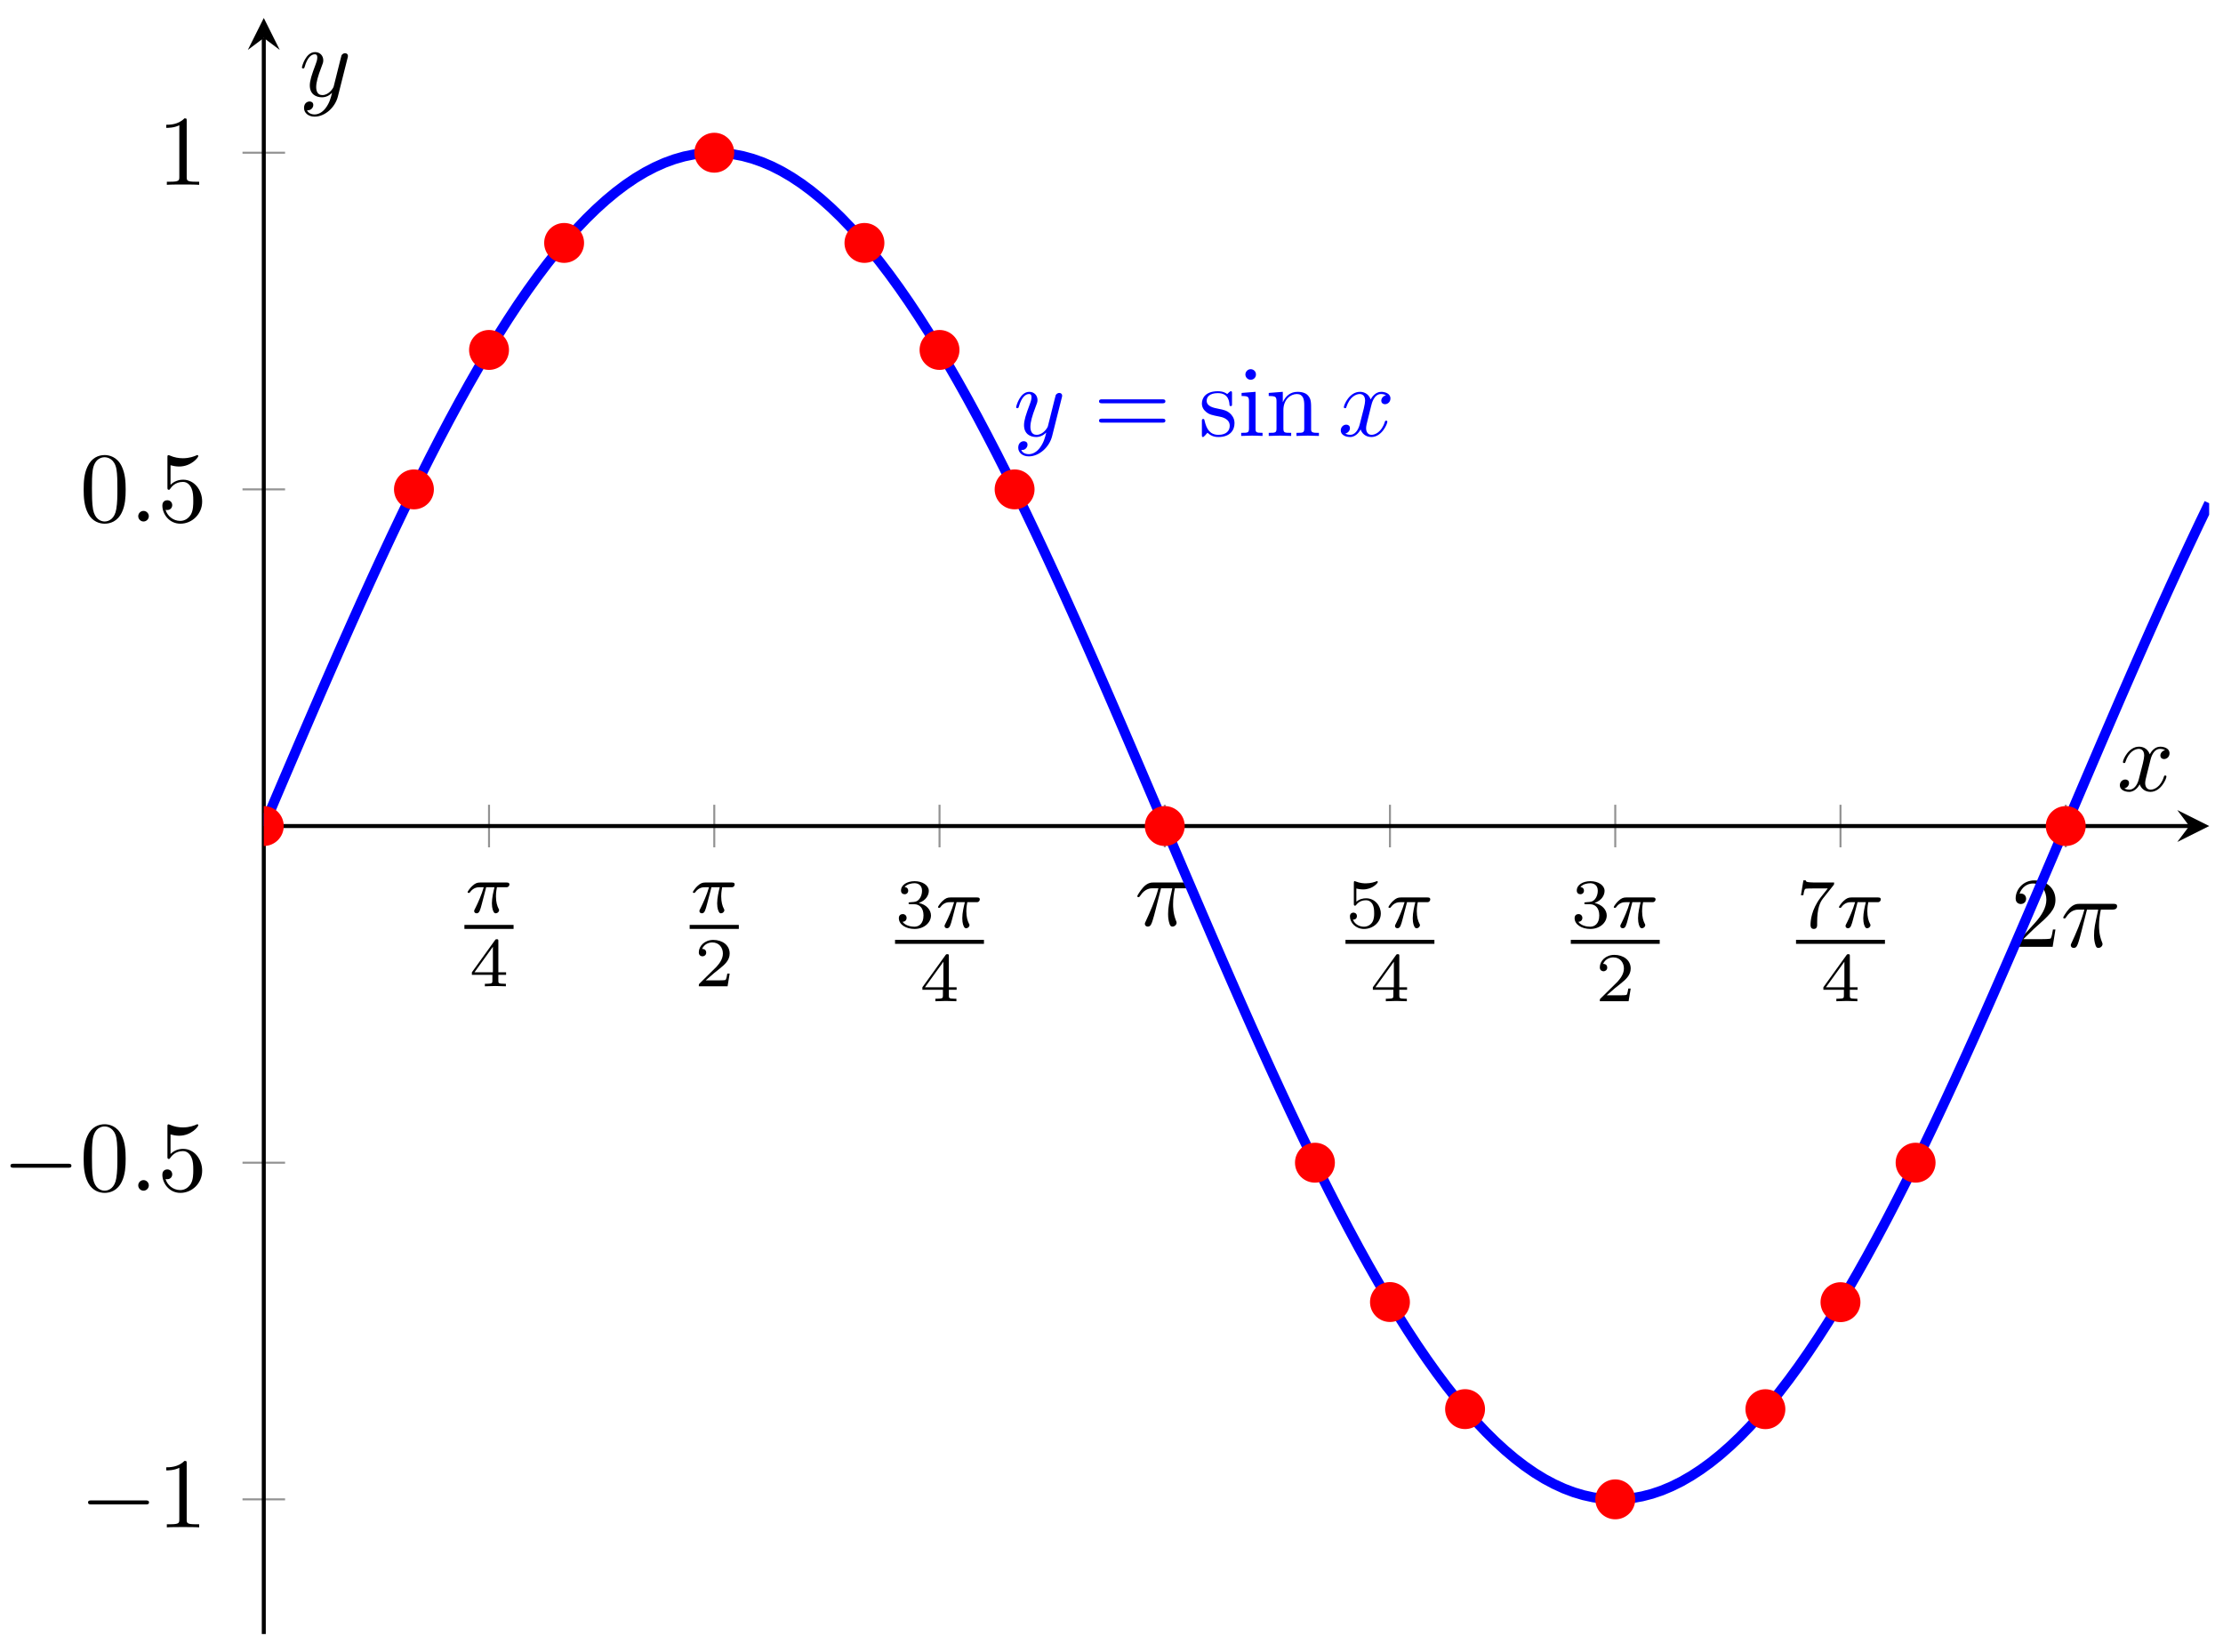 <svg xmlns="http://www.w3.org/2000/svg" xmlns:xlink="http://www.w3.org/1999/xlink" version="1.1" width="222" height="165" viewBox="0 0 222 165">
<defs>
<path id="font_1_1" d="M.311 .363H.43C.415 .303 .393 .212 .393 .133 .393 .093 .398 .066 .404 .044 .42-.006 .433-.01 .449-.01 .472-.01 .496 .011 .496 .035 .496 .043 .494 .047 .488 .057 .469 .094 .451 .151 .451 .233 .451 .252 .451 .292 .465 .363H.59C.608 .363 .616 .363 .627 .371 .641 .381 .644 .397 .644 .402 .644 .431 .618 .431 .601 .431H.224C.183 .431 .155 .422 .11 .38 .084 .357 .045 .303 .045 .294 .045 .282 .058 .282 .062 .282 .073 .282 .074 .284 .08 .293 .131 .363 .193 .363 .215 .363H.276C.245 .253 .191 .135 .161 .075 .155 .062 .145 .041 .142 .037 .141 .033 .139 .029 .139 .022 .139 .006 .151-.01 .174-.01 .214-.01 .225 .035 .249 .125L.311 .363Z"/>
<path id="font_2_3" d="M.529 .164V.2H.418V.646C.418 .667 .418 .674 .396 .674 .384 .674 .38 .674 .37 .66L.039 .2V.164H.333V.082C.333 .048 .333 .036 .252 .036H.225V0C.275 .002 .339 .004 .375 .004 .412 .004 .476 .002 .526 0V.036H.499C.418 .036 .418 .048 .418 .082V.164H.529M.34 .566V.2H.076L.34 .566Z"/>
<path id="font_2_1" d="M.505 .182H.471C.468 .16 .458 .101 .445 .091 .437 .085 .36 .085 .346 .085H.162C.267 .178 .302 .206 .362 .253 .436 .312 .505 .374 .505 .469 .505 .59 .399 .664 .271 .664 .147 .664 .063 .577 .063 .485 .063 .434 .106 .429 .116 .429 .14 .429 .169 .446 .169 .482 .169 .5 .162 .535 .11 .535 .141 .606 .209 .628 .256 .628 .356 .628 .408 .55 .408 .469 .408 .382 .346 .313 .314 .277L.073 .039C.063 .03 .063 .028 .063 0H.475L.505 .182Z"/>
<path id="font_2_2" d="M.273 .334C.351 .334 .407 .28 .407 .173 .407 .049 .335 .012 .277 .012 .237 .012 .149 .023 .107 .082 .154 .084 .165 .117 .165 .138 .165 .17 .141 .193 .11 .193 .082 .193 .054 .176 .054 .135 .054 .041 .158-.02 .279-.02 .418-.02 .514 .073 .514 .173 .514 .251 .45 .329 .34 .352 .445 .39 .483 .465 .483 .526 .483 .605 .392 .664 .281 .664 .17 .664 .085 .61 .085 .53 .085 .496 .107 .477 .137 .477 .168 .477 .188 .5 .188 .528 .188 .557 .168 .578 .137 .58 .172 .624 .241 .635 .278 .635 .323 .635 .386 .613 .386 .526 .386 .484 .372 .438 .346 .407 .313 .369 .285 .367 .235 .364 .21 .362 .208 .362 .203 .361 .201 .361 .193 .359 .193 .348 .193 .334 .202 .334 .219 .334H.273Z"/>
<path id="font_3_1" d="M.265 .373H.378C.345 .225 .336 .182 .336 .115 .336 .1 .336 .073 .344 .039 .354-.005 .365-.011 .38-.011 .4-.011 .421 .007 .421 .027 .421 .033 .421 .035 .415 .049 .386 .121 .386 .186 .386 .214 .386 .267 .393 .321 .404 .373H.518C.531 .373 .567 .373 .567 .407 .567 .431 .546 .431 .527 .431H.192C.17 .431 .132 .431 .088 .384 .053 .345 .027 .299 .027 .294 .027 .293 .027 .284 .039 .284 .047 .284 .049 .288 .055 .296 .104 .373 .162 .373 .182 .373H.239C.207 .252 .153 .131 .111 .04 .103 .025 .103 .023 .103 .016 .103-.003 .119-.011 .132-.011 .162-.011 .17 .017 .182 .054 .196 .1 .196 .102 .209 .152L.265 .373Z"/>
<path id="font_2_4" d="M.155 .559C.206 .546 .236 .546 .252 .546 .384 .546 .462 .636 .462 .651 .462 .662 .455 .665 .45 .665 .448 .665 .446 .665 .442 .662 .418 .653 .365 .633 .291 .633 .263 .633 .21 .635 .145 .66 .135 .665 .133 .665 .132 .665 .119 .665 .119 .654 .119 .638V.343C.119 .325 .119 .313 .135 .313 .144 .313 .145 .315 .155 .327 .198 .383 .259 .391 .294 .391 .354 .391 .381 .343 .386 .335 .404 .301 .41 .263 .41 .205 .41 .175 .41 .116 .38 .072 .355 .036 .312 .012 .263 .012 .198 .012 .131 .048 .106 .114 .144 .111 .163 .136 .163 .163 .163 .206 .126 .214 .113 .214 .111 .214 .063 .214 .063 .16 .063 .07 .145-.02 .265-.02 .393-.02 .505 .075 .505 .201 .505 .314 .419 .419 .295 .419 .251 .419 .199 .408 .155 .37V.559Z"/>
<path id="font_2_5" d="M.535 .605C.545 .617 .545 .619 .545 .645H.283C.243 .645 .232 .646 .196 .648 .144 .652 .142 .659 .139 .676H.105L.07 .463H.104C.106 .478 .116 .544 .132 .554 .14 .56 .221 .56 .236 .56H.454C.422 .518 .371 .456 .35 .428 .219 .255 .207 .096 .207 .037 .207 .026 .207-.02 .254-.02 .302-.02 .302 .025 .302 .038V.078C.302 .272 .342 .361 .385 .416L.535 .605Z"/>
<path id="font_4_3" d="M.127 .077 .233 .18C.389 .318 .449 .372 .449 .472 .449 .586 .359 .666 .237 .666 .124 .666 .05 .574 .05 .485 .05 .429 .1 .429 .103 .429 .12 .429 .155 .441 .155 .482 .155 .508 .137 .534 .102 .534 .094 .534 .092 .534 .089 .533 .112 .598 .166 .635 .224 .635 .315 .635 .358 .554 .358 .472 .358 .392 .308 .313 .253 .251L.061 .037C.05 .026 .05 .024 .05 0H.421L.449 .174H.424C.419 .144 .412 .1 .402 .085 .395 .077 .329 .077 .307 .077H.127Z"/>
<path id="font_5_1" d="M.659 .23C.676 .23 .694 .23 .694 .25 .694 .27 .676 .27 .659 .27H.118C.101 .27 .083 .27 .083 .25 .083 .23 .101 .23 .118 .23H.659Z"/>
<path id="font_4_2" d="M.294 .64C.294 .664 .294 .666 .271 .666 .209 .602 .121 .602 .089 .602V.571C.109 .571 .168 .571 .22 .597V.079C.22 .043 .217 .031 .127 .031H.095V0C.13 .003 .217 .003 .257 .003 .297 .003 .384 .003 .419 0V.031H.387C.297 .031 .294 .042 .294 .079V.64Z"/>
<path id="font_4_1" d="M.46 .32C.46 .4 .455 .48 .42 .554 .374 .65 .292 .666 .25 .666 .19 .666 .117 .64 .076 .547 .044 .478 .039 .4 .039 .32 .039 .245 .043 .155 .084 .079 .127-.002 .2-.022 .249-.022 .303-.022 .379-.001 .423 .094 .455 .163 .46 .241 .46 .32M.249-0C.21-0 .151 .025 .133 .121 .122 .181 .122 .273 .122 .332 .122 .396 .122 .462 .13 .516 .149 .635 .224 .644 .249 .644 .282 .644 .348 .626 .367 .527 .377 .471 .377 .395 .377 .332 .377 .257 .377 .189 .366 .125 .351 .03 .294-0 .249-0Z"/>
<path id="font_3_2" d="M.192 .053C.192 .082 .168 .106 .139 .106 .11 .106 .086 .082 .086 .053 .086 .024 .11 0 .139 0 .168 0 .192 .024 .192 .053Z"/>
<path id="font_4_4" d="M.449 .2C.449 .319 .367 .419 .259 .419 .211 .419 .168 .403 .132 .368V.564C.152 .558 .185 .551 .217 .551 .34 .551 .41 .642 .41 .655 .41 .661 .407 .666 .4 .666 .399 .666 .397 .666 .392 .663 .372 .654 .323 .634 .256 .634 .216 .634 .17 .641 .123 .662 .115 .665 .113 .665 .111 .665 .101 .665 .101 .657 .101 .641V.344C.101 .326 .101 .318 .115 .318 .122 .318 .124 .321 .128 .327 .139 .343 .176 .397 .257 .397 .309 .397 .334 .351 .342 .333 .358 .296 .36 .257 .36 .207 .36 .172 .36 .112 .336 .07 .312 .031 .275 .006 .229 .006 .156 .006 .099 .058 .082 .117 .085 .116 .088 .115 .099 .115 .132 .115 .149 .14 .149 .164 .149 .188 .132 .213 .099 .213 .085 .213 .05 .206 .05 .16 .05 .074 .119-.022 .231-.022 .347-.022 .449 .073 .449 .2Z"/>
<clipPath id="clip_6">
<path transform="matrix(1,0,0,-1,26.343,163.196)" d="M0 0H194.274V161.394H0Z"/>
</clipPath>
<path id="font_3_4" d="M.486 .381C.49 .395 .49 .397 .49 .404 .49 .422 .476 .431 .461 .431 .451 .431 .435 .425 .426 .41 .424 .405 .416 .374 .412 .356 .405 .33 .398 .303 .392 .276L.347 .096C.343 .081 .3 .011 .234 .011 .183 .011 .172 .055 .172 .092 .172 .138 .189 .2 .223 .288 .239 .329 .243 .34 .243 .36 .243 .405 .211 .442 .161 .442 .066 .442 .029 .297 .029 .288 .029 .278 .039 .278 .041 .278 .051 .278 .052 .28 .057 .296 .084 .39 .124 .42 .158 .42 .166 .42 .183 .42 .183 .388 .183 .363 .173 .337 .166 .318 .126 .212 .108 .155 .108 .108 .108 .019 .171-.011 .23-.011 .269-.011 .303 .006 .331 .034 .318-.018 .306-.067 .266-.12 .24-.154 .202-.183 .156-.183 .142-.183 .097-.18 .08-.141 .096-.141 .109-.141 .123-.129 .133-.12 .143-.107 .143-.088 .143-.057 .116-.053 .106-.053 .083-.053 .05-.069 .05-.118 .05-.168 .094-.205 .156-.205 .259-.205 .362-.114 .39-.001L.486 .381Z"/>
<path id="font_4_5" d="M.687 .327C.702 .327 .721 .327 .721 .347 .721 .367 .702 .367 .688 .367H.089C.075 .367 .056 .367 .056 .347 .056 .327 .075 .327 .09 .327H.687M.688 .133C.702 .133 .721 .133 .721 .153 .721 .173 .702 .173 .687 .173H.09C.075 .173 .056 .173 .056 .153 .056 .133 .075 .133 .089 .133H.688Z"/>
<path id="font_4_8" d="M.208 .194C.23 .19 .312 .174 .312 .102 .312 .051 .277 .011 .199 .011 .115 .011 .079 .068 .06 .153 .057 .166 .056 .17 .046 .17 .033 .17 .033 .163 .033 .145V.013C.033-.004 .033-.011 .044-.011 .049-.011 .05-.01 .069 .009 .071 .011 .071 .013 .089 .032 .133-.01 .178-.011 .199-.011 .314-.011 .36 .056 .36 .128 .36 .181 .33 .211 .318 .223 .285 .255 .246 .263 .204 .271 .148 .282 .081 .295 .081 .353 .081 .388 .107 .429 .193 .429 .303 .429 .308 .339 .31 .308 .311 .299 .32 .299 .322 .299 .335 .299 .335 .304 .335 .323V.424C.335 .441 .335 .448 .324 .448 .319 .448 .317 .448 .304 .436 .301 .432 .291 .423 .287 .42 .249 .448 .208 .448 .193 .448 .071 .448 .033 .381 .033 .325 .033 .29 .049 .262 .076 .24 .108 .214 .136 .208 .208 .194Z"/>
<path id="font_4_6" d="M.177 .442 .037 .431V.4C.102 .4 .111 .394 .111 .345V.076C.111 .031 .1 .031 .033 .031V0C.065 .001 .119 .003 .143 .003 .178 .003 .213 .001 .247 0V.031C.181 .031 .177 .036 .177 .075V.442M.181 .616C.181 .648 .156 .669 .128 .669 .097 .669 .075 .642 .075 .616 .075 .589 .097 .563 .128 .563 .156 .563 .181 .584 .181 .616Z"/>
<path id="font_4_7" d="M.11 .344V.076C.11 .031 .099 .031 .032 .031V0C.067 .001 .118 .003 .145 .003 .171 .003 .223 .001 .257 0V.031C.19 .031 .179 .031 .179 .076V.26C.179 .364 .25 .42 .314 .42 .377 .42 .388 .366 .388 .309V.076C.388 .031 .377 .031 .31 .031V0C.345 .001 .396 .003 .423 .003 .449 .003 .501 .001 .535 0V.031C.483 .031 .458 .031 .457 .061V.252C.457 .338 .457 .369 .426 .405 .412 .422 .379 .442 .321 .442 .248 .442 .201 .399 .173 .337V.442L.032 .431V.4C.102 .4 .11 .393 .11 .344Z"/>
<path id="font_3_3" d="M.334 .302C.34 .328 .363 .42 .433 .42 .438 .42 .462 .42 .483 .407 .455 .402 .435 .377 .435 .353 .435 .337 .446 .318 .473 .318 .495 .318 .527 .336 .527 .376 .527 .428 .468 .442 .434 .442 .376 .442 .341 .389 .329 .366 .304 .432 .25 .442 .221 .442 .117 .442 .06 .313 .06 .288 .06 .278 .07 .278 .072 .278 .08 .278 .083 .28 .085 .289 .119 .395 .185 .42 .219 .42 .238 .42 .273 .411 .273 .353 .273 .322 .256 .255 .219 .115 .203 .053 .168 .011 .124 .011 .118 .011 .095 .011 .074 .024 .099 .029 .121 .05 .121 .078 .121 .105 .099 .113 .084 .113 .054 .113 .029 .087 .029 .055 .029 .009 .079-.011 .123-.011 .189-.011 .225 .059 .228 .065 .24 .028 .276-.011 .336-.011 .439-.011 .496 .118 .496 .143 .496 .153 .487 .153 .484 .153 .475 .153 .473 .149 .471 .142 .438 .035 .37 .011 .338 .011 .299 .011 .283 .043 .283 .077 .283 .099 .289 .121 .3 .165L.334 .302Z"/>
</defs>
<path transform="matrix(1,0,0,-1,26.343,163.196)" stroke-width=".199" stroke-linecap="butt" stroke-miterlimit="10" stroke-linejoin="miter" fill="none" stroke="#929292" d="M22.494 78.571V82.823M44.988 78.571V82.823M67.483 78.571V82.823M89.977 78.571V82.823M112.466 78.571V82.823M134.965 78.571V82.823M157.457 78.571V82.823M179.954 78.571V82.823"/>
<path transform="matrix(1,0,0,-1,26.343,163.196)" stroke-width=".199" stroke-linecap="butt" stroke-miterlimit="10" stroke-linejoin="miter" fill="none" stroke="#929292" d="M-2.126 13.45H2.126M-2.126 47.073H2.126M-2.126 114.321H2.126M-2.126 147.944H2.126"/>
<path transform="matrix(1,0,0,-1,26.343,163.196)" stroke-width=".399" stroke-linecap="butt" stroke-miterlimit="10" stroke-linejoin="miter" fill="none" stroke="#000000" d="M0 80.697H192.281"/>
<path transform="matrix(1,0,0,-1,218.631,82.497)" d="M1.993 0-1.196 1.594 0 0-1.196-1.594"/>
<path transform="matrix(1,0,0,-1,26.343,163.196)" stroke-width=".399" stroke-linecap="butt" stroke-miterlimit="10" stroke-linejoin="miter" fill="none" stroke="#000000" d="M0 0V159.401"/>
<path transform="matrix(0,-1,-1,-0,26.343,3.79)" d="M1.993 0-1.196 1.594 0 0-1.196-1.594"/>
<use data-text="&#x03c0;" xlink:href="#font_1_1" transform="matrix(6.974,0,0,-6.974,46.383,91.145)"/>
<path transform="matrix(1,0,0,-1,-96.603,-51.933)" stroke-width=".399" stroke-linecap="butt" stroke-miterlimit="10" stroke-linejoin="miter" fill="none" stroke="#000000" d="M142.982-144.506H147.891"/>
<use data-text="4" xlink:href="#font_2_3" transform="matrix(6.974,0,0,-6.974,46.852,98.503)"/>
<use data-text="&#x03c0;" xlink:href="#font_1_1" transform="matrix(6.974,0,0,-6.974,68.878,91.145)"/>
<path transform="matrix(1,0,0,-1,-74.109,-51.933)" stroke-width=".399" stroke-linecap="butt" stroke-miterlimit="10" stroke-linejoin="miter" fill="none" stroke="#000000" d="M142.982-144.506H147.891"/>
<use data-text="2" xlink:href="#font_2_1" transform="matrix(6.974,0,0,-6.974,69.347,98.503)"/>
<use data-text="3" xlink:href="#font_2_2" transform="matrix(6.974,0,0,-6.974,89.387,92.637)"/>
<use data-text="&#x03c0;" xlink:href="#font_1_1" transform="matrix(6.974,0,0,-6.974,93.358,92.637)"/>
<path transform="matrix(1,0,0,-1,-53.599,-50.441)" stroke-width=".399" stroke-linecap="butt" stroke-miterlimit="10" stroke-linejoin="miter" fill="none" stroke="#000000" d="M142.982-144.506H151.862"/>
<use data-text="4" xlink:href="#font_2_3" transform="matrix(6.974,0,0,-6.974,91.842,99.996)"/>
<use data-text="&#x03c0;" xlink:href="#font_3_1" transform="matrix(9.963,0,0,-9.963,113.305,92.432)"/>
<use data-text="5" xlink:href="#font_2_4" transform="matrix(6.974,0,0,-6.974,134.372,92.637)"/>
<use data-text="&#x03c0;" xlink:href="#font_1_1" transform="matrix(6.974,0,0,-6.974,138.343,92.637)"/>
<path transform="matrix(1,0,0,-1,-8.615,-50.441)" stroke-width=".399" stroke-linecap="butt" stroke-miterlimit="10" stroke-linejoin="miter" fill="none" stroke="#000000" d="M142.982-144.506H151.862"/>
<use data-text="4" xlink:href="#font_2_3" transform="matrix(6.974,0,0,-6.974,136.827,99.996)"/>
<use data-text="3" xlink:href="#font_2_2" transform="matrix(6.974,0,0,-6.974,156.872,92.637)"/>
<use data-text="&#x03c0;" xlink:href="#font_1_1" transform="matrix(6.974,0,0,-6.974,160.843,92.637)"/>
<path transform="matrix(1,0,0,-1,13.886,-50.441)" stroke-width=".399" stroke-linecap="butt" stroke-miterlimit="10" stroke-linejoin="miter" fill="none" stroke="#000000" d="M142.982-144.506H151.862"/>
<use data-text="2" xlink:href="#font_2_1" transform="matrix(6.974,0,0,-6.974,159.327,99.996)"/>
<use data-text="7" xlink:href="#font_2_5" transform="matrix(6.974,0,0,-6.974,179.364,92.637)"/>
<use data-text="&#x03c0;" xlink:href="#font_1_1" transform="matrix(6.974,0,0,-6.974,183.335,92.637)"/>
<path transform="matrix(1,0,0,-1,36.378,-50.441)" stroke-width=".399" stroke-linecap="butt" stroke-miterlimit="10" stroke-linejoin="miter" fill="none" stroke="#000000" d="M142.982-144.506H151.862"/>
<use data-text="4" xlink:href="#font_2_3" transform="matrix(6.974,0,0,-6.974,181.819,99.996)"/>
<use data-text="2" xlink:href="#font_4_3" transform="matrix(9.963,0,0,-9.963,200.794,94.563)"/>
<use data-text="&#x03c0;" xlink:href="#font_3_1" transform="matrix(9.963,0,0,-9.963,205.775,94.563)"/>
<use data-text="&#x2212;" xlink:href="#font_5_1" transform="matrix(9.963,0,0,-9.963,7.967,152.542)"/>
<use data-text="1" xlink:href="#font_4_2" transform="matrix(9.963,0,0,-9.963,15.715,152.542)"/>
<use data-text="&#x2212;" xlink:href="#font_5_1" transform="matrix(9.963,0,0,-9.963,.218,118.917)"/>
<use data-text="0" xlink:href="#font_4_1" transform="matrix(9.963,0,0,-9.963,7.966,118.917)"/>
<use data-text="." xlink:href="#font_3_2" transform="matrix(9.963,0,0,-9.963,12.948,118.917)"/>
<use data-text="5" xlink:href="#font_4_4" transform="matrix(9.963,0,0,-9.963,15.715,118.917)"/>
<use data-text="0" xlink:href="#font_4_1" transform="matrix(9.963,0,0,-9.963,7.967,52.083)"/>
<use data-text="." xlink:href="#font_3_2" transform="matrix(9.963,0,0,-9.963,12.948,52.083)"/>
<use data-text="5" xlink:href="#font_4_4" transform="matrix(9.963,0,0,-9.963,15.715,52.083)"/>
<use data-text="1" xlink:href="#font_4_2" transform="matrix(9.963,0,0,-9.963,15.716,18.458)"/>
<g clip-path="url(#clip_6)">
<path transform="matrix(1,0,0,-1,26.343,163.196)" stroke-width=".996" stroke-linecap="butt" stroke-miterlimit="10" stroke-linejoin="miter" fill="none" stroke="#0000ff" d="M0 80.697 .976 82.987 1.952 85.278 2.929 87.561 3.905 89.837 4.881 92.101 5.857 94.354 6.834 96.59 7.81 98.807 8.786 101.003 9.762 103.177 10.739 105.323 11.715 107.441 12.691 109.529 13.667 111.582 14.644 113.6 15.62 115.58 16.596 117.518 17.572 119.415 18.549 121.267 19.525 123.07 20.501 124.826 21.477 126.529 22.454 128.18 23.43 129.775 24.406 131.312 25.382 132.791 26.359 134.211 27.335 135.566 28.311 136.859 29.287 138.087 30.264 139.248 31.24 140.341 32.216 141.365 33.192 142.317 34.169 143.199 35.145 144.009 36.121 144.745 37.097 145.406 38.074 145.993 39.05 146.502 40.026 146.937 41.002 147.293 41.979 147.572 42.955 147.773 43.931 147.896 44.907 147.942 45.884 147.909 46.86 147.796 47.836 147.609 48.812 147.343 49.789 146.998 50.765 146.578 51.741 146.081 52.717 145.507 53.694 144.858 54.67 144.136 55.646 143.338 56.622 142.469 57.599 141.528 58.575 140.516 59.551 139.435 60.527 138.286 61.504 137.068 62.48 135.788 63.456 134.441 64.432 133.032 65.409 131.563 66.385 130.032 67.361 128.447 68.337 126.805 69.314 125.111 70.29 123.364 71.266 121.568 72.242 119.723 73.219 117.836 74.195 115.903 75.171 113.931 76.147 111.919 77.124 109.872 78.1 107.79 79.076 105.677 80.052 103.535 81.029 101.366 82.005 99.172 82.981 96.959 83.957 94.726 84.934 92.476 85.91 90.213 86.886 87.938 87.862 85.656 88.839 83.367 89.815 81.077 90.791 78.786 91.767 76.496 92.744 74.212 93.72 71.934 94.696 69.667 95.672 67.414 96.649 65.175 97.625 62.954 98.601 60.753 99.577 58.575 100.554 56.425 101.53 54.302 102.506 52.209 103.483 50.148 104.459 48.125 105.435 46.139 106.411 44.194 107.387 42.292 108.364 40.431 109.34 38.62 110.316 36.856 111.292 35.145 112.269 33.485 113.245 31.882 114.221 30.333 115.197 28.844 116.174 27.415 117.15 26.048 118.126 24.744 119.102 23.506 120.079 22.334 121.055 21.229 122.031 20.193 123.007 19.227 123.984 18.334 124.96 17.512 125.936 16.765 126.912 16.092 127.889 15.492 128.865 14.972 129.841 14.525 130.817 14.156 131.794 13.865 132.77 13.651 133.746 13.514 134.722 13.455 135.699 13.475 136.675 13.574 137.651 13.749 138.627 14.002 139.604 14.332 140.58 14.741 141.556 15.225 142.532 15.786 143.509 16.422 144.485 17.131 145.461 17.916 146.437 18.774 147.414 19.703 148.39 20.705 149.366 21.775 150.342 22.913 151.319 24.12 152.295 25.391 153.271 26.726 154.247 28.125 155.224 29.585 156.2 31.105 157.176 32.681 158.152 34.312 159.129 35.998 160.105 37.736 161.081 39.524 162.058 41.36 163.034 43.241 164.01 45.165 164.986 47.132 165.962 49.139 166.939 51.18 167.915 53.257 168.891 55.365 169.867 57.503 170.844 59.667 171.82 61.856 172.796 64.067 173.772 66.297 174.749 68.543 175.725 70.805 176.701 73.078 177.677 75.359 178.654 77.647 179.63 79.937 180.606 82.228 181.582 84.518 182.559 86.803 183.535 89.083 184.511 91.351 185.487 93.608 186.464 95.85 187.44 98.073 188.416 100.278 189.392 102.459 190.369 104.615 191.345 106.743 192.321 108.839 193.297 110.905 194.274 112.935"/>
<use data-text="y" xlink:href="#font_3_4" transform="matrix(9.963,0,0,-9.963,101.188,43.537)" fill="#0000ff"/>
<use data-text="=" xlink:href="#font_4_5" transform="matrix(9.963,0,0,-9.963,109.197,43.537)" fill="#0000ff"/>
<use data-text="s" xlink:href="#font_4_8" transform="matrix(9.963,0,0,-9.963,119.698,43.537)" fill="#0000ff"/>
<use data-text="i" xlink:href="#font_4_6" transform="matrix(9.963,0,0,-9.963,123.623,43.537)" fill="#0000ff"/>
<use data-text="n" xlink:href="#font_4_7" transform="matrix(9.963,0,0,-9.963,126.383,43.537)" fill="#0000ff"/>
<use data-text="x" xlink:href="#font_3_3" transform="matrix(9.963,0,0,-9.963,133.606,43.537)" fill="#0000ff"/>
<path transform="matrix(1,0,0,-1,26.343,163.196)" d="M1.993 80.697C1.993 81.797 1.1 82.69 0 82.69-1.1 82.69-1.993 81.797-1.993 80.697-1.993 79.596-1.1 78.704 0 78.704 1.1 78.704 1.993 79.596 1.993 80.697ZM0 80.697" fill="#ff0000"/>
<path transform="matrix(1,0,0,-1,26.343,163.196)" d="M16.988 114.319C16.988 115.419 16.096 116.311 14.996 116.311 13.895 116.311 13.003 115.419 13.003 114.319 13.003 113.218 13.895 112.326 14.996 112.326 16.096 112.326 16.988 113.218 16.988 114.319ZM14.996 114.319" fill="#ff0000"/>
<path transform="matrix(1,0,0,-1,26.343,163.196)" d="M24.487 128.247C24.487 129.347 23.594 130.24 22.494 130.24 21.393 130.24 20.501 129.347 20.501 128.247 20.501 127.147 21.393 126.254 22.494 126.254 23.594 126.254 24.487 127.147 24.487 128.247ZM22.494 128.247" fill="#ff0000"/>
<path transform="matrix(1,0,0,-1,26.343,163.196)" d="M31.985 138.934C31.985 140.034 31.093 140.926 29.992 140.926 28.892 140.926 28 140.034 28 138.934 28 137.833 28.892 136.941 29.992 136.941 31.093 136.941 31.985 137.833 31.985 138.934ZM29.992 138.934" fill="#ff0000"/>
<path transform="matrix(1,0,0,-1,26.343,163.196)" d="M46.981 147.943C46.981 149.044 46.089 149.936 44.988 149.936 43.888 149.936 42.996 149.044 42.996 147.943 42.996 146.843 43.888 145.951 44.988 145.951 46.089 145.951 46.981 146.843 46.981 147.943ZM44.988 147.943" fill="#ff0000"/>
<path transform="matrix(1,0,0,-1,26.343,163.196)" d="M61.977 138.934C61.977 140.034 61.085 140.926 59.984 140.926 58.884 140.926 57.992 140.034 57.992 138.934 57.992 137.833 58.884 136.941 59.984 136.941 61.085 136.941 61.977 137.833 61.977 138.934ZM59.984 138.934" fill="#ff0000"/>
<path transform="matrix(1,0,0,-1,26.343,163.196)" d="M69.475 128.247C69.475 129.347 68.583 130.24 67.483 130.24 66.382 130.24 65.49 129.347 65.49 128.247 65.49 127.147 66.382 126.254 67.483 126.254 68.583 126.254 69.475 127.147 69.475 128.247ZM67.483 128.247" fill="#ff0000"/>
<path transform="matrix(1,0,0,-1,26.343,163.196)" d="M76.973 114.319C76.973 115.42 76.081 116.312 74.981 116.312 73.88 116.312 72.988 115.42 72.988 114.319 72.988 113.219 73.88 112.327 74.981 112.327 76.081 112.327 76.973 113.219 76.973 114.319ZM74.981 114.319" fill="#ff0000"/>
<path transform="matrix(1,0,0,-1,26.343,163.196)" d="M91.969 80.697C91.969 81.797 91.077 82.69 89.977 82.69 88.876 82.69 87.984 81.797 87.984 80.697 87.984 79.596 88.876 78.704 89.977 78.704 91.077 78.704 91.969 79.596 91.969 80.697ZM89.977 80.697" fill="#ff0000"/>
<path transform="matrix(1,0,0,-1,26.343,163.196)" d="M106.966 47.075C106.966 48.175 106.074 49.067 104.973 49.067 103.873 49.067 102.981 48.175 102.981 47.075 102.981 45.974 103.873 45.082 104.973 45.082 106.074 45.082 106.966 45.974 106.966 47.075ZM104.973 47.075" fill="#ff0000"/>
<path transform="matrix(1,0,0,-1,26.343,163.196)" d="M114.458 33.156C114.458 34.257 113.566 35.149 112.466 35.149 111.365 35.149 110.473 34.257 110.473 33.156 110.473 32.056 111.365 31.164 112.466 31.164 113.566 31.164 114.458 32.056 114.458 33.156ZM112.466 33.156" fill="#ff0000"/>
<path transform="matrix(1,0,0,-1,26.343,163.196)" d="M121.959 22.463C121.959 23.563 121.067 24.455 119.967 24.455 118.866 24.455 117.974 23.563 117.974 22.463 117.974 21.362 118.866 20.47 119.967 20.47 121.067 20.47 121.959 21.362 121.959 22.463ZM119.967 22.463" fill="#ff0000"/>
<path transform="matrix(1,0,0,-1,26.343,163.196)" d="M136.958 13.451C136.958 14.551 136.066 15.443 134.965 15.443 133.865 15.443 132.973 14.551 132.973 13.451 132.973 12.35 133.865 11.458 134.965 11.458 136.066 11.458 136.958 12.35 136.958 13.451ZM134.965 13.451" fill="#ff0000"/>
<path transform="matrix(1,0,0,-1,26.343,163.196)" d="M151.951 22.457C151.951 23.557 151.059 24.449 149.959 24.449 148.858 24.449 147.966 23.557 147.966 22.457 147.966 21.356 148.858 20.464 149.959 20.464 151.059 20.464 151.951 21.356 151.951 22.457ZM149.959 22.457" fill="#ff0000"/>
<path transform="matrix(1,0,0,-1,26.343,163.196)" d="M159.45 33.143C159.45 34.243 158.557 35.135 157.457 35.135 156.357 35.135 155.464 34.243 155.464 33.143 155.464 32.042 156.357 31.15 157.457 31.15 158.557 31.15 159.45 32.042 159.45 33.143ZM157.457 33.143" fill="#ff0000"/>
<path transform="matrix(1,0,0,-1,26.343,163.196)" d="M166.951 47.075C166.951 48.176 166.058 49.068 164.958 49.068 163.857 49.068 162.965 48.176 162.965 47.075 162.965 45.975 163.857 45.083 164.958 45.083 166.058 45.083 166.951 45.975 166.951 47.075ZM164.958 47.075" fill="#ff0000"/>
<path transform="matrix(1,0,0,-1,26.343,163.196)" d="M181.946 80.697C181.946 81.797 181.054 82.69 179.954 82.69 178.853 82.69 177.961 81.797 177.961 80.697 177.961 79.596 178.853 78.704 179.954 78.704 181.054 78.704 181.946 79.596 181.946 80.697ZM179.954 80.697" fill="#ff0000"/>
</g>
<use data-text="x" xlink:href="#font_3_3" transform="matrix(9.963,0,0,-9.963,211.409,78.977)"/>
<use data-text="y" xlink:href="#font_3_4" transform="matrix(9.963,0,0,-9.963,29.863,9.607)"/>
</svg>
